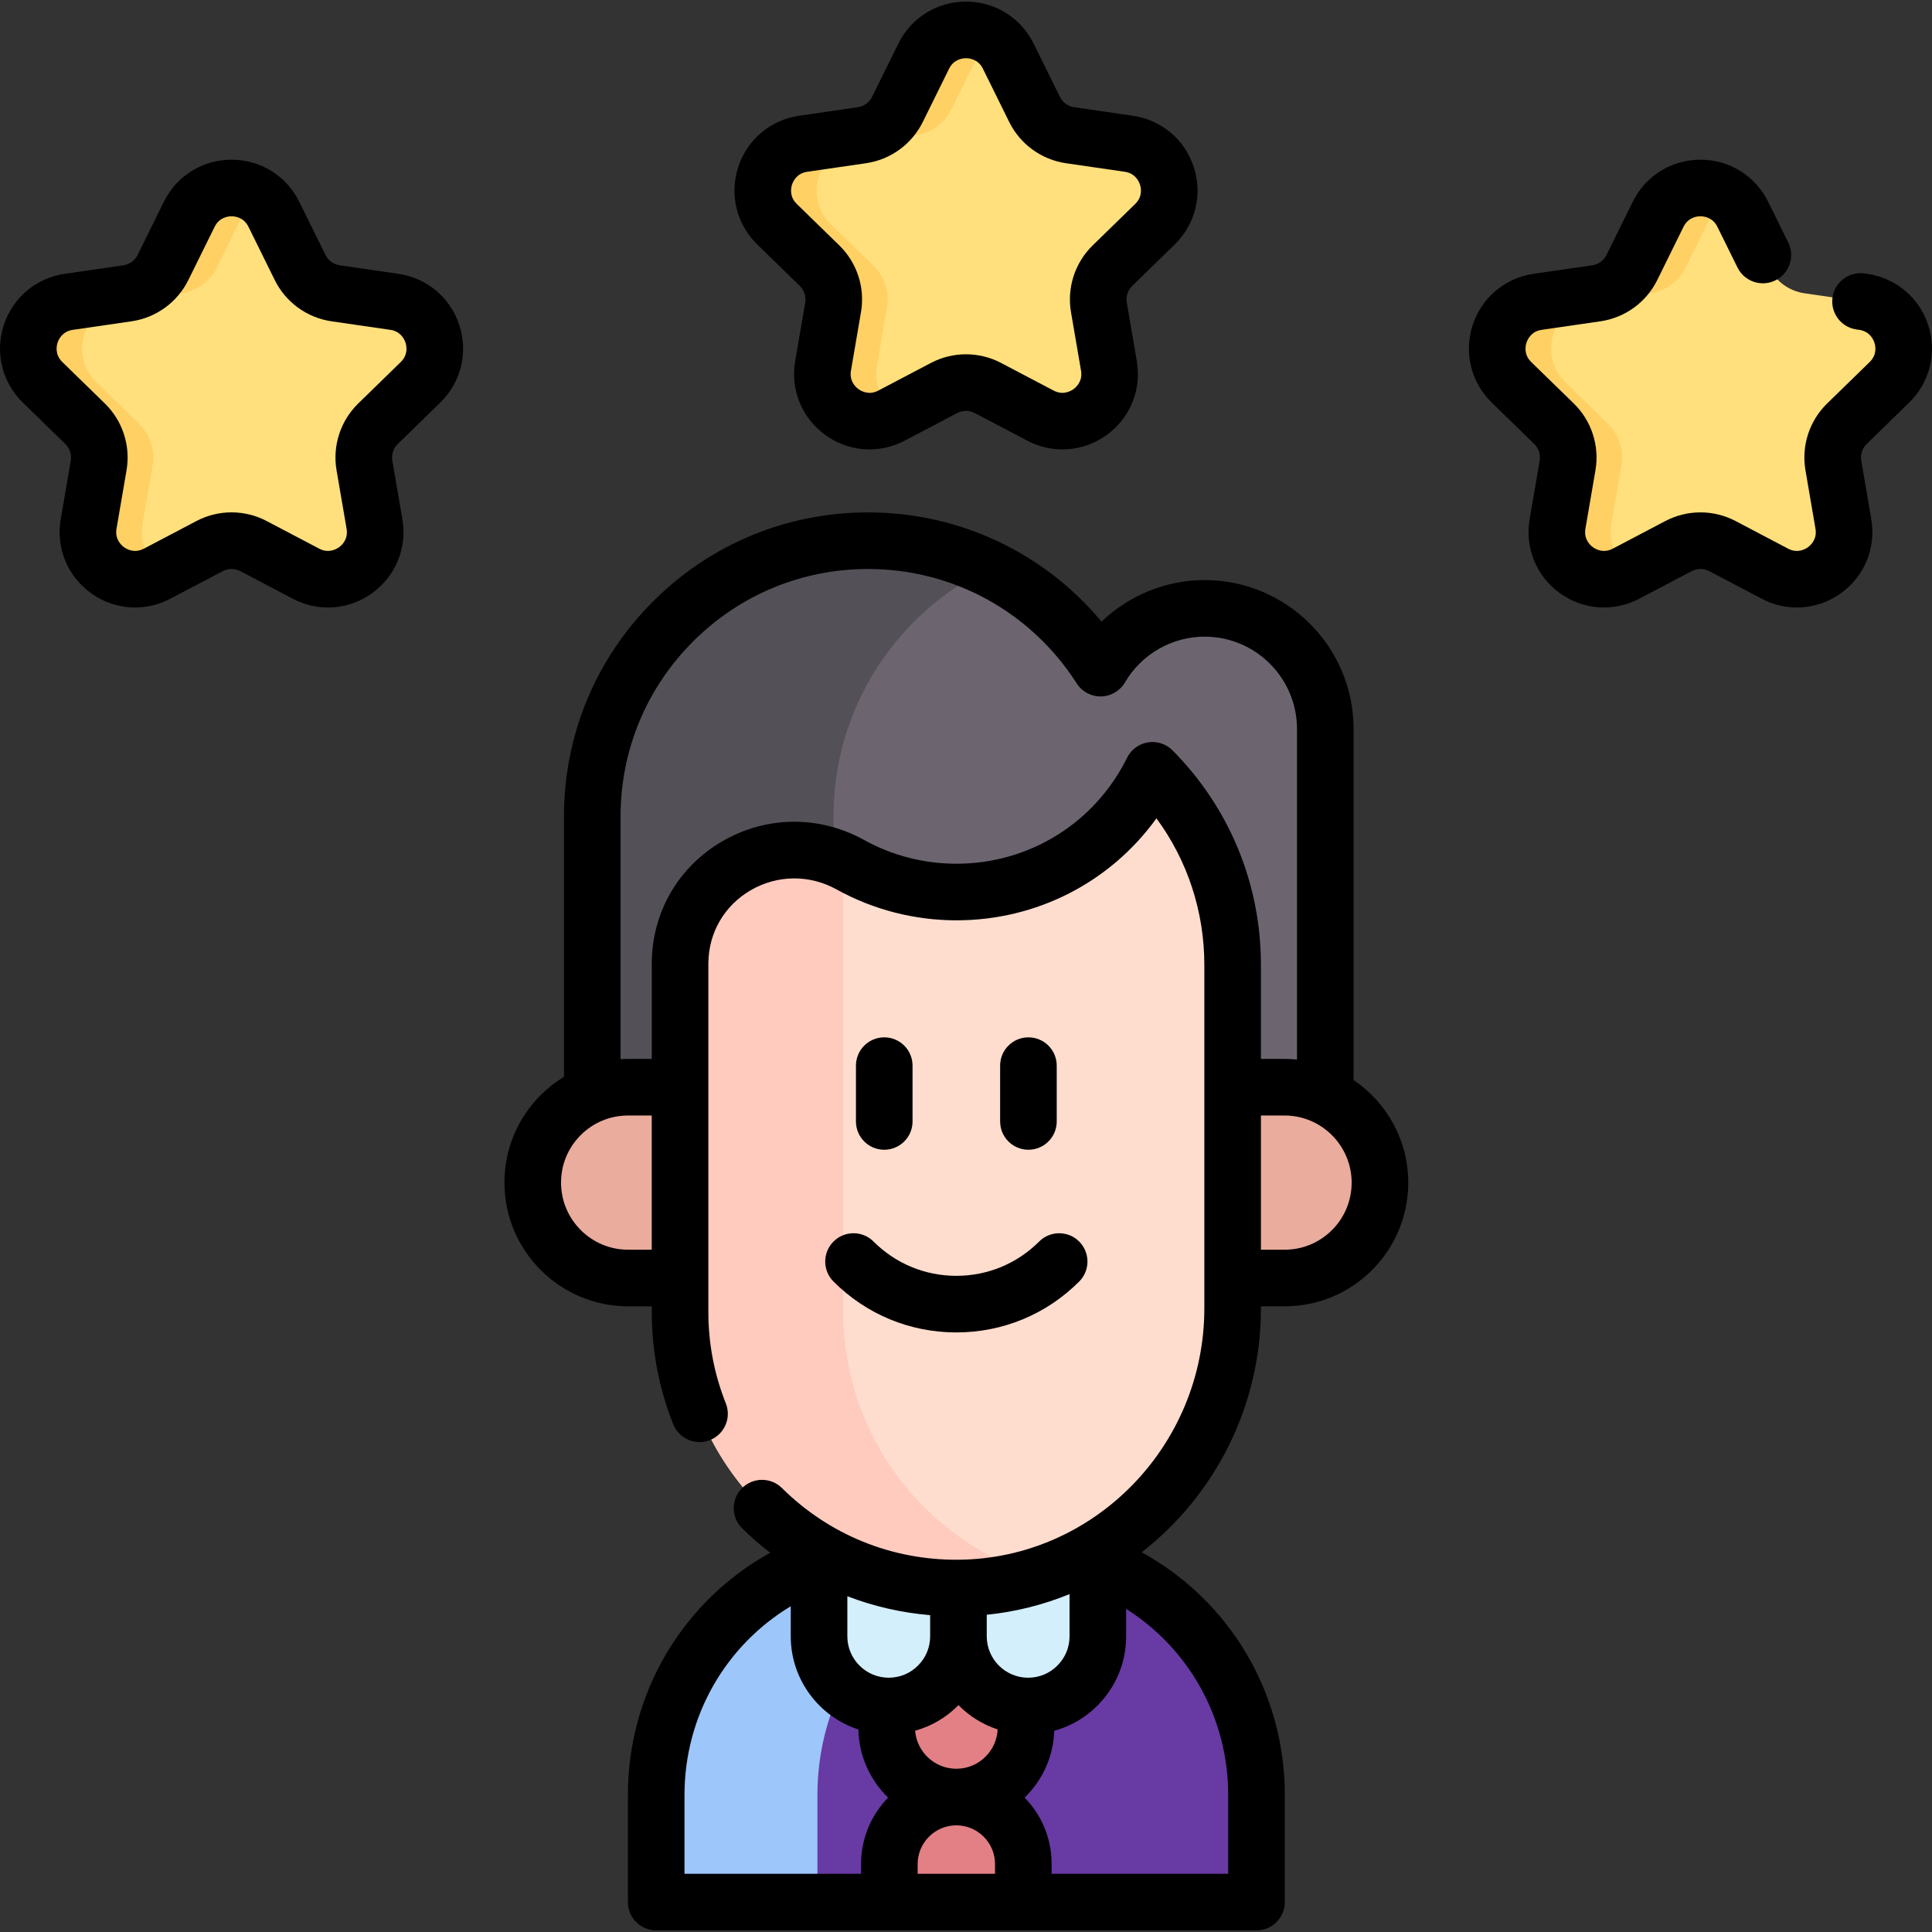 <?xml version="1.0"?>
<svg xmlns="http://www.w3.org/2000/svg" xmlns:xlink="http://www.w3.org/1999/xlink" xmlns:svgjs="http://svgjs.com/svgjs" version="1.1" width="512" height="512" x="0" y="0" viewBox="0 0 512.002 512.002" style="enable-background:new 0 0 512 512" xml:space="preserve" class=""><rect x="0" y="0" width="512.002" height="512.002" fill="#333333" stroke="none"/><g><g xmlns="http://www.w3.org/2000/svg"><g><g><path d="m332.988 475.682v28.124h-159.092v-28.124c0-36.389 29.513-65.902 65.902-65.902h27.279c36.398 0 65.911 29.513 65.911 65.902z" fill="#683aa4" data-original="#bed8fb" style="" class=""/><path d="m274.807 410.237c-32.766 3.807-58.181 31.659-58.181 65.445v28.124h-42.73v-28.124c0-36.398 29.513-65.911 65.902-65.911h27.279c2.612 0 5.195.155 7.73.466z" fill="#9dc6fb" data-original="#9dc6fb" style="" class=""/><path d="m234.97 444.974v12.792c0 10.199 8.272 18.47 18.47 18.47 5.094 0 9.717-2.065 13.056-5.415 3.35-3.338 5.415-7.962 5.415-13.056v-23.277" fill="#e28086" data-original="#e28086" style=""/><path d="m253.999 389.166h-36.935v44.48c0 10.199 8.268 18.468 18.468 18.468 10.199 0 18.468-8.268 18.468-18.468v-44.48z" fill="#d3effb" data-original="#d3effb" style=""/><path d="m290.935 389.166h-36.935v44.48c0 10.199 8.268 18.468 18.468 18.468 10.199 0 18.468-8.268 18.468-18.468v-44.48z" fill="#d3effb" data-original="#d3effb" style=""/><path d="m319.248 161.219c-11.772 0-22.051 6.368-27.599 15.843-12.986-20.301-35.711-33.771-61.598-33.771-40.366 0-73.089 32.723-73.089 73.089v84.811h130.32v17.928h63.932v-125.934c0-17.654-14.312-31.966-31.966-31.966z" fill="#6c6570" data-original="#6c6570" style="" class=""/><path d="m262.005 150.636c-7.34 3.577-13.996 8.356-19.709 14.069-13.229 13.229-21.409 31.496-21.409 51.682v84.806h-63.926v-84.806c0-20.185 8.18-38.453 21.409-51.682 13.219-13.229 31.496-21.409 51.682-21.409 11.457-.001 22.301 2.643 31.953 7.34z" fill="#545058" data-original="#545058" style="" class=""/><path d="m340.407 338.696h-173.932c-13.967 0-25.289-11.322-25.289-25.289 0-13.967 11.322-25.289 25.289-25.289h173.932c13.967 0 25.289 11.322 25.289 25.289 0 13.966-11.322 25.289-25.289 25.289z" fill="#eaac9d" data-original="#eaac9d" style="" class=""/><path d="m326.657 255.718v91.001c0 40.37-32.289 73.832-72.657 74.133-40.691.304-73.774-32.593-73.774-73.214v-91.921c0-.201.001-.402.002-.603.185-22.978 25.05-37.083 45.149-25.945 8.316 4.608 17.884 7.232 28.065 7.232 22.783 0 42.503-13.14 51.969-32.259 13.129 13.229 21.246 31.452 21.246 51.576z" fill="#ffddce" data-original="#ffddce" style="" class=""/><path d="m274.963 417.584c-6.629 2.078-13.662 3.211-20.961 3.27-40.691.305-73.777-32.594-73.777-73.216v-92.521c.177-22.251 23.502-36.179 43.232-26.93v119.452c0 32.879 21.67 60.686 51.506 69.945z" fill="#ffcbbe" data-original="#ffcbbe" style="" class=""/><path d="m271.194 493.988v9.818h-35.505v-9.818c0-9.799 7.944-17.752 17.752-17.752 4.904 0 9.333 1.991 12.547 5.205 3.225 3.214 5.206 7.643 5.206 12.547z" fill="#e28086" data-original="#e28086" style=""/></g><g><path d="m267.215 14.897 6.957 14.097c1.821 3.691 5.342 6.249 9.415 6.84l15.557 2.261c10.256 1.49 14.352 14.095 6.93 21.329l-11.257 10.973c-2.947 2.873-4.292 7.012-3.596 11.068l2.657 15.494c1.752 10.215-8.97 18.005-18.143 13.182l-13.915-7.315c-3.643-1.915-7.995-1.915-11.638 0l-13.915 7.315c-9.174 4.823-19.895-2.967-18.143-13.182l2.657-15.494c.696-4.056-.649-8.195-3.596-11.068l-11.257-10.973c-7.422-7.234-3.326-19.839 6.93-21.329l15.557-2.261c4.073-.592 7.594-3.15 9.415-6.84l6.957-14.097c4.588-9.294 17.841-9.294 22.428 0z" fill="#ffe07d" data-original="#ffe07d" style="" class=""/><path d="m263.141 10.129c-1.656 1.142-3.074 2.729-4.078 4.768l-6.952 14.096c-1.824 3.687-5.343 6.247-9.42 6.837l-15.553 2.261c-10.256 1.495-14.357 14.096-6.929 21.332l11.252 10.969c2.951 2.874 4.293 7.014 3.595 11.069l-2.652 15.499c-.905 5.243 1.487 9.85 5.274 12.433l-1.41.743c-9.168 4.829-19.891-2.967-18.143-13.176l2.66-15.499c.698-4.055-.652-8.194-3.595-11.069l-11.26-10.969c-7.42-7.236-3.327-19.838 6.929-21.332l15.56-2.261c4.07-.59 7.596-3.15 9.413-6.837l6.96-14.096c3.579-7.266 12.455-8.853 18.349-4.768z" fill="#ffd064" data-original="#ffd064" style=""/></g><g><g><path d="m72.577 56.791 6.957 14.097c1.821 3.691 5.342 6.249 9.415 6.84l15.557 2.261c10.256 1.49 14.352 14.095 6.93 21.329l-11.257 10.973c-2.947 2.873-4.292 7.012-3.596 11.068l2.657 15.494c1.752 10.215-8.97 18.005-18.143 13.182l-13.915-7.315c-3.643-1.915-7.995-1.915-11.638 0l-13.915 7.315c-9.174 4.823-19.895-2.967-18.143-13.182l2.657-15.494c.696-4.056-.649-8.195-3.596-11.068l-11.257-10.973c-7.422-7.234-3.326-19.839 6.93-21.329l15.557-2.261c4.073-.592 7.594-3.15 9.415-6.84l6.957-14.097c4.589-9.294 17.841-9.294 22.428 0z" fill="#ffe07d" data-original="#ffe07d" style="" class=""/><path d="m68.504 52.023c-1.656 1.142-3.074 2.729-4.078 4.768l-6.952 14.096c-1.824 3.687-5.343 6.247-9.42 6.837l-15.553 2.261c-10.256 1.495-14.357 14.096-6.929 21.332l11.252 10.969c2.951 2.874 4.293 7.014 3.595 11.069l-2.652 15.499c-.905 5.243 1.487 9.85 5.274 12.433l-1.41.743c-9.168 4.829-19.891-2.967-18.143-13.176l2.66-15.499c.698-4.055-.652-8.194-3.595-11.069l-11.26-10.969c-7.42-7.236-3.327-19.838 6.929-21.332l15.56-2.261c4.07-.59 7.596-3.15 9.413-6.837l6.96-14.096c3.578-7.267 12.455-8.854 18.349-4.768z" fill="#ffd064" data-original="#ffd064" style=""/></g><g><path d="m461.852 56.791 6.957 14.097c1.821 3.691 5.342 6.249 9.415 6.84l15.557 2.261c10.256 1.49 14.352 14.095 6.93 21.329l-11.257 10.973c-2.947 2.873-4.292 7.012-3.596 11.068l2.657 15.494c1.752 10.215-8.97 18.005-18.143 13.182l-13.915-7.315c-3.643-1.915-7.995-1.915-11.638 0l-13.915 7.315c-9.174 4.823-19.895-2.967-18.143-13.182l2.657-15.494c.696-4.056-.649-8.195-3.596-11.068l-11.257-10.973c-7.422-7.234-3.326-19.839 6.93-21.329l15.557-2.261c4.073-.592 7.594-3.15 9.415-6.84l6.957-14.097c4.588-9.294 17.841-9.294 22.428 0z" fill="#ffe07d" data-original="#ffe07d" style="" class=""/><path d="m457.779 52.023c-1.656 1.142-3.074 2.729-4.078 4.768l-6.952 14.096c-1.824 3.687-5.343 6.247-9.42 6.837l-15.553 2.261c-10.256 1.495-14.357 14.096-6.929 21.332l11.252 10.969c2.951 2.874 4.293 7.014 3.595 11.069l-2.652 15.499c-.905 5.243 1.487 9.85 5.274 12.433l-1.41.743c-9.168 4.829-19.891-2.967-18.143-13.176l2.66-15.499c.698-4.055-.652-8.194-3.595-11.069l-11.26-10.969c-7.42-7.236-3.327-19.838 6.929-21.332l15.56-2.261c4.07-.59 7.596-3.15 9.413-6.837l6.96-14.096c3.578-7.267 12.454-8.854 18.349-4.768z" fill="#ffd064" data-original="#ffd064" style=""/></g></g></g><g><path d="m358.718 286.223v-93.037c0-21.759-17.708-39.462-39.474-39.462-10.278 0-20.065 4.063-27.328 11.022-15.227-18.293-37.694-28.954-61.869-28.954-21.527 0-41.765 8.383-56.986 23.604s-23.604 35.459-23.604 56.986v68.983c-2.219 1.35-4.293 2.972-6.176 4.855-6.19 6.19-9.599 14.427-9.599 23.193 0 18.073 14.71 32.777 32.792 32.777h6.248v1.449c0 10.296 1.915 20.324 5.692 29.805 1.533 3.847 5.894 5.725 9.743 4.192 3.848-1.533 5.725-5.895 4.192-9.743-3.071-7.708-4.627-15.868-4.627-24.255v-91.92l.001-.234c.005-.102.008-.205.009-.307.062-7.994 4.232-15.178 11.154-19.219 7.098-4.143 15.639-4.229 22.851-.23 9.646 5.344 20.609 8.17 31.705 8.17 21.359 0 40.844-10.131 53.028-27.026 8.24 11.202 12.692 24.689 12.692 38.846v91c0 36.473-29.256 66.363-65.215 66.63-17.665.135-34.215-6.618-46.729-19.002-2.944-2.913-7.693-2.889-10.606.056-2.914 2.944-2.889 7.693.056 10.606 2.361 2.336 4.853 4.488 7.436 6.492-23.024 12.737-37.703 37.01-37.703 64.19v28.383c0 4.142 3.358 7.5 7.5 7.5h159.087c4.142 0 7.5-3.358 7.5-7.5v-28.383c0-27.28-14.765-51.608-37.917-64.313 19.183-14.961 31.591-38.414 31.591-64.66v-.529h6.246c8.766 0 17.003-3.409 23.193-9.599s9.599-14.422 9.599-23.178c-.001-11.303-5.752-21.291-14.482-27.188zm-98.024 200.529c1.935 1.929 3 4.499 3 7.236v2.588h-20.505v-2.588c0-5.632 4.566-10.215 10.19-10.249.019 0 .039.001.058.001.022 0 .044-.002.066-.002 2.709.017 5.258 1.081 7.191 3.014zm-36.136-63.724c6.987 2.674 14.354 4.37 21.941 5.012v5.603c0 2.931-1.14 5.68-3.228 7.761-2.062 2.07-4.812 3.209-7.743 3.209-6.049 0-10.971-4.921-10.971-10.97v-10.615zm36.622 42.503c-2.047 2.054-4.772 3.189-7.678 3.206-.02 0-.04-.001-.061-.001s-.043.002-.064.002c-5.72-.031-10.41-4.463-10.865-10.075 4.265-1.183 8.17-3.443 11.367-6.651.043-.042.082-.087.124-.13 2.868 2.904 6.414 5.133 10.378 6.436-.133 2.723-1.244 5.263-3.201 7.213zm11.29-20.917c-6.049 0-10.97-4.921-10.97-10.97v-5.712c7.679-.776 15.04-2.658 21.941-5.473v11.185c0 2.931-1.14 5.68-3.228 7.761-2.062 2.069-4.812 3.209-7.743 3.209zm-91.071 31.078c0-20.896 10.902-39.63 28.159-50.014v7.965c0 11.511 7.531 21.292 17.923 24.688.151 7.073 3.14 13.456 7.876 18.056-4.431 4.552-7.169 10.761-7.169 17.6v2.588h-46.79v-20.883zm144.088 0v20.883h-46.792v-2.588c0-6.638-2.548-12.876-7.165-17.603.085-.083.174-.162.258-.247 4.699-4.683 7.373-10.852 7.599-17.457 4.291-1.177 8.221-3.445 11.434-6.67 4.914-4.898 7.621-11.421 7.621-18.368v-7.273c16.61 10.513 27.045 28.871 27.045 49.323zm-159.013-144.502c-9.81 0-17.792-7.975-17.792-17.777 0-4.76 1.849-9.23 5.205-12.586 3.357-3.357 7.827-5.205 12.586-5.205h6.248v35.568zm144.261-132.334c-1.705-1.719-4.135-2.508-6.524-2.12s-4.445 1.905-5.52 4.074c-8.582 17.326-25.92 28.089-45.249 28.089-8.559 0-17.008-2.175-24.433-6.289-11.884-6.59-25.972-6.442-37.684.395-11.501 6.713-18.444 18.641-18.592 31.928-.009.262-.011.524-.011.786v24.902h-6.248c-.676 0-1.348.027-2.017.068v-64.306c0-17.52 6.822-33.991 19.21-46.38s28.86-19.211 46.38-19.211c22.479 0 43.148 11.333 55.288 30.315 1.407 2.2 3.849 3.512 6.468 3.458 2.611-.052 5.007-1.458 6.325-3.713 4.375-7.481 12.466-12.129 21.116-12.129 13.495 0 24.474 10.974 24.474 24.462v87.602c-1.089-.11-2.193-.167-3.311-.167h-6.246v-24.902c0-21.445-8.319-41.64-23.426-56.862zm42.259 127.128c-3.357 3.357-7.827 5.205-12.586 5.205h-6.246v-35.568h6.246c9.81 0 17.792 7.981 17.792 17.792-.001 4.75-1.85 9.215-5.206 12.571z" fill="#000000" data-original="#000000" style="" class=""/><path d="m220.889 329.02c-2.929 2.929-2.929 7.677 0 10.606 8.695 8.695 20.255 13.484 32.552 13.484 12.296 0 23.857-4.789 32.552-13.484 2.929-2.929 2.929-7.677 0-10.606s-7.678-2.929-10.606 0c-5.862 5.862-13.656 9.09-21.946 9.09s-16.083-3.228-21.945-9.09c-2.929-2.929-7.678-2.93-10.607 0z" fill="#000000" data-original="#000000" style="" class=""/><path d="m241.836 297.198v-14.791c0-4.142-3.358-7.5-7.5-7.5s-7.5 3.358-7.5 7.5v14.791c0 4.142 3.358 7.5 7.5 7.5s7.5-3.358 7.5-7.5z" fill="#000000" data-original="#000000" style="" class=""/><path d="m280.045 297.198v-14.791c0-4.142-3.358-7.5-7.5-7.5s-7.5 3.358-7.5 7.5v14.791c0 4.142 3.358 7.5 7.5 7.5s7.5-3.358 7.5-7.5z" fill="#000000" data-original="#000000" style="" class=""/><path d="m211.95 75.768c1.18 1.15 1.718 2.806 1.439 4.429l-2.658 15.494c-1.296 7.56 1.753 15.057 7.958 19.566 3.506 2.548 7.609 3.842 11.739 3.842 3.179 0 6.375-.767 9.328-2.319l13.915-7.315c1.458-.767 3.199-.767 4.657 0l13.915 7.315c6.79 3.57 14.862 2.986 21.067-1.522 6.206-4.509 9.255-12.006 7.958-19.566l-2.658-15.493c-.278-1.624.26-3.28 1.44-4.43l11.256-10.973c5.493-5.354 7.433-13.211 5.062-20.506-2.37-7.295-8.558-12.512-16.149-13.615l-15.557-2.26c-1.63-.237-3.039-1.26-3.768-2.738l-6.957-14.097c-3.392-6.88-10.265-11.153-17.936-11.153-7.67 0-14.544 4.273-17.939 11.151l-6.957 14.096c-.729 1.478-2.138 2.501-3.769 2.738l-15.557 2.26c-7.591 1.103-13.779 6.32-16.149 13.615s-.43 15.153 5.062 20.506zm-2.053-26.844c.289-.89 1.261-3.002 4.04-3.406l15.557-2.26c6.516-.947 12.147-5.038 15.062-10.944l6.957-14.097c1.243-2.518 3.552-2.79 4.488-2.79s3.245.272 4.488 2.79l6.958 14.098c2.915 5.905 8.545 9.996 15.062 10.943l15.557 2.26c2.779.404 3.751 2.517 4.04 3.406s.744 3.17-1.267 5.13l-11.256 10.973c-4.716 4.596-6.867 11.215-5.754 17.707l2.658 15.494c.475 2.767-1.234 4.345-1.991 4.895s-2.786 1.688-5.271.381l-13.915-7.315c-5.829-3.064-12.788-3.065-18.618 0l-13.915 7.315c-2.485 1.306-4.514.169-5.271-.381-.756-.55-2.465-2.127-1.991-4.895l2.658-15.495c1.113-6.49-1.038-13.11-5.753-17.706l-11.257-10.973c-2.01-1.96-1.555-4.241-1.266-5.13z" fill="#000000" data-original="#000000" style="" class=""/><path d="m105.585 72.567-15.557-2.26c-1.63-.237-3.039-1.26-3.768-2.737l-6.957-14.097c-3.395-6.88-10.269-11.153-17.939-11.153s-14.544 4.273-17.939 11.152l-6.957 14.096c-.729 1.478-2.138 2.501-3.769 2.738l-15.557 2.26c-7.59 1.104-13.778 6.321-16.148 13.616s-.431 15.153 5.062 20.507l11.257 10.973c1.18 1.15 1.717 2.806 1.439 4.43l-2.657 15.494c-1.296 7.56 1.753 15.057 7.958 19.566 3.506 2.548 7.609 3.842 11.739 3.842 3.179 0 6.375-.767 9.328-2.319l13.915-7.315c1.458-.767 3.199-.766 4.657 0l13.915 7.315c6.79 3.57 14.862 2.986 21.067-1.522 6.206-4.509 9.255-12.006 7.958-19.566l-2.658-15.494c-.278-1.624.26-3.28 1.439-4.429l11.258-10.973c5.492-5.354 7.432-13.212 5.062-20.507-2.369-7.297-8.557-12.514-16.148-13.617zm.617 23.38-11.258 10.973c-4.715 4.597-6.866 11.216-5.753 17.707l2.658 15.494c.475 2.767-1.234 4.345-1.991 4.895-.756.55-2.785 1.688-5.271.381l-13.915-7.315c-5.83-3.065-12.789-3.065-18.618 0l-13.915 7.315c-2.484 1.306-4.514.168-5.271-.381-.756-.55-2.465-2.127-1.991-4.895l2.657-15.494c1.113-6.491-1.038-13.11-5.753-17.707l-11.255-10.973c-2.011-1.96-1.555-4.241-1.267-5.13.289-.89 1.262-3.002 4.041-3.406l15.556-2.26c6.517-.947 12.147-5.038 15.063-10.943l6.957-14.097c1.243-2.518 3.552-2.79 4.488-2.79s3.245.272 4.488 2.79l6.957 14.097c2.915 5.906 8.545 9.996 15.062 10.943l15.557 2.26c2.779.404 3.751 2.516 4.04 3.406s.744 3.17-1.266 5.13z" fill="#000000" data-original="#000000" style="" class=""/><path d="m505.949 106.687c5.492-5.359 7.43-13.219 5.058-20.514-2.371-7.29-8.559-12.504-16.192-13.612l-.72-.1c-4.101-.572-7.891 2.293-8.462 6.395-.57 4.103 2.293 7.891 6.396 8.462l.675.094c2.778.404 3.75 2.513 4.039 3.401.29.89.746 3.173-1.265 5.135l-11.265 10.975c-4.714 4.601-6.861 11.222-5.744 17.702l2.651 15.498c.477 2.766-1.231 4.344-1.988 4.894-.757.551-2.785 1.691-5.268.386l-13.926-7.328c-5.828-3.05-12.783-3.048-18.608.007l-13.919 7.32c-2.48 1.304-4.507.168-5.264-.382-.758-.551-2.469-2.13-1.995-4.9l2.663-15.503c1.104-6.499-1.051-13.117-5.76-17.699l-11.256-10.966c-2.012-1.963-1.556-4.245-1.266-5.135.289-.889 1.261-3.002 4.037-3.405l15.558-2.26c6.522-.946 12.156-5.037 15.071-10.947l6.947-14.094c1.244-2.518 3.555-2.79 4.491-2.79s3.247.272 4.491 2.789l5.33 10.79c1.834 3.713 6.333 5.237 10.046 3.403 3.714-1.834 5.237-6.332 3.402-10.046l-5.33-10.791c-3.397-6.875-10.271-11.145-17.94-11.145-7.668 0-14.542 4.271-17.941 11.152l-6.949 14.098c-.729 1.476-2.138 2.499-3.772 2.736l-15.561 2.26c-7.587 1.103-13.773 6.318-16.145 13.611-2.372 7.294-.435 15.152 5.06 20.513l11.264 10.974c1.177 1.145 1.713 2.803 1.438 4.425l-2.661 15.494c-1.295 7.563 1.756 15.063 7.964 19.572 6.203 4.505 14.271 5.09 21.06 1.522l13.914-7.317c1.46-.767 3.209-.765 4.663-.004l13.913 7.322c2.952 1.552 6.146 2.318 9.324 2.318 4.133 0 8.239-1.297 11.748-3.848 6.205-4.512 9.251-12.011 7.95-19.563l-2.651-15.499c-.28-1.622.258-3.278 1.433-4.424z" fill="#000000" data-original="#000000" style="" class=""/></g></g></g></svg>
